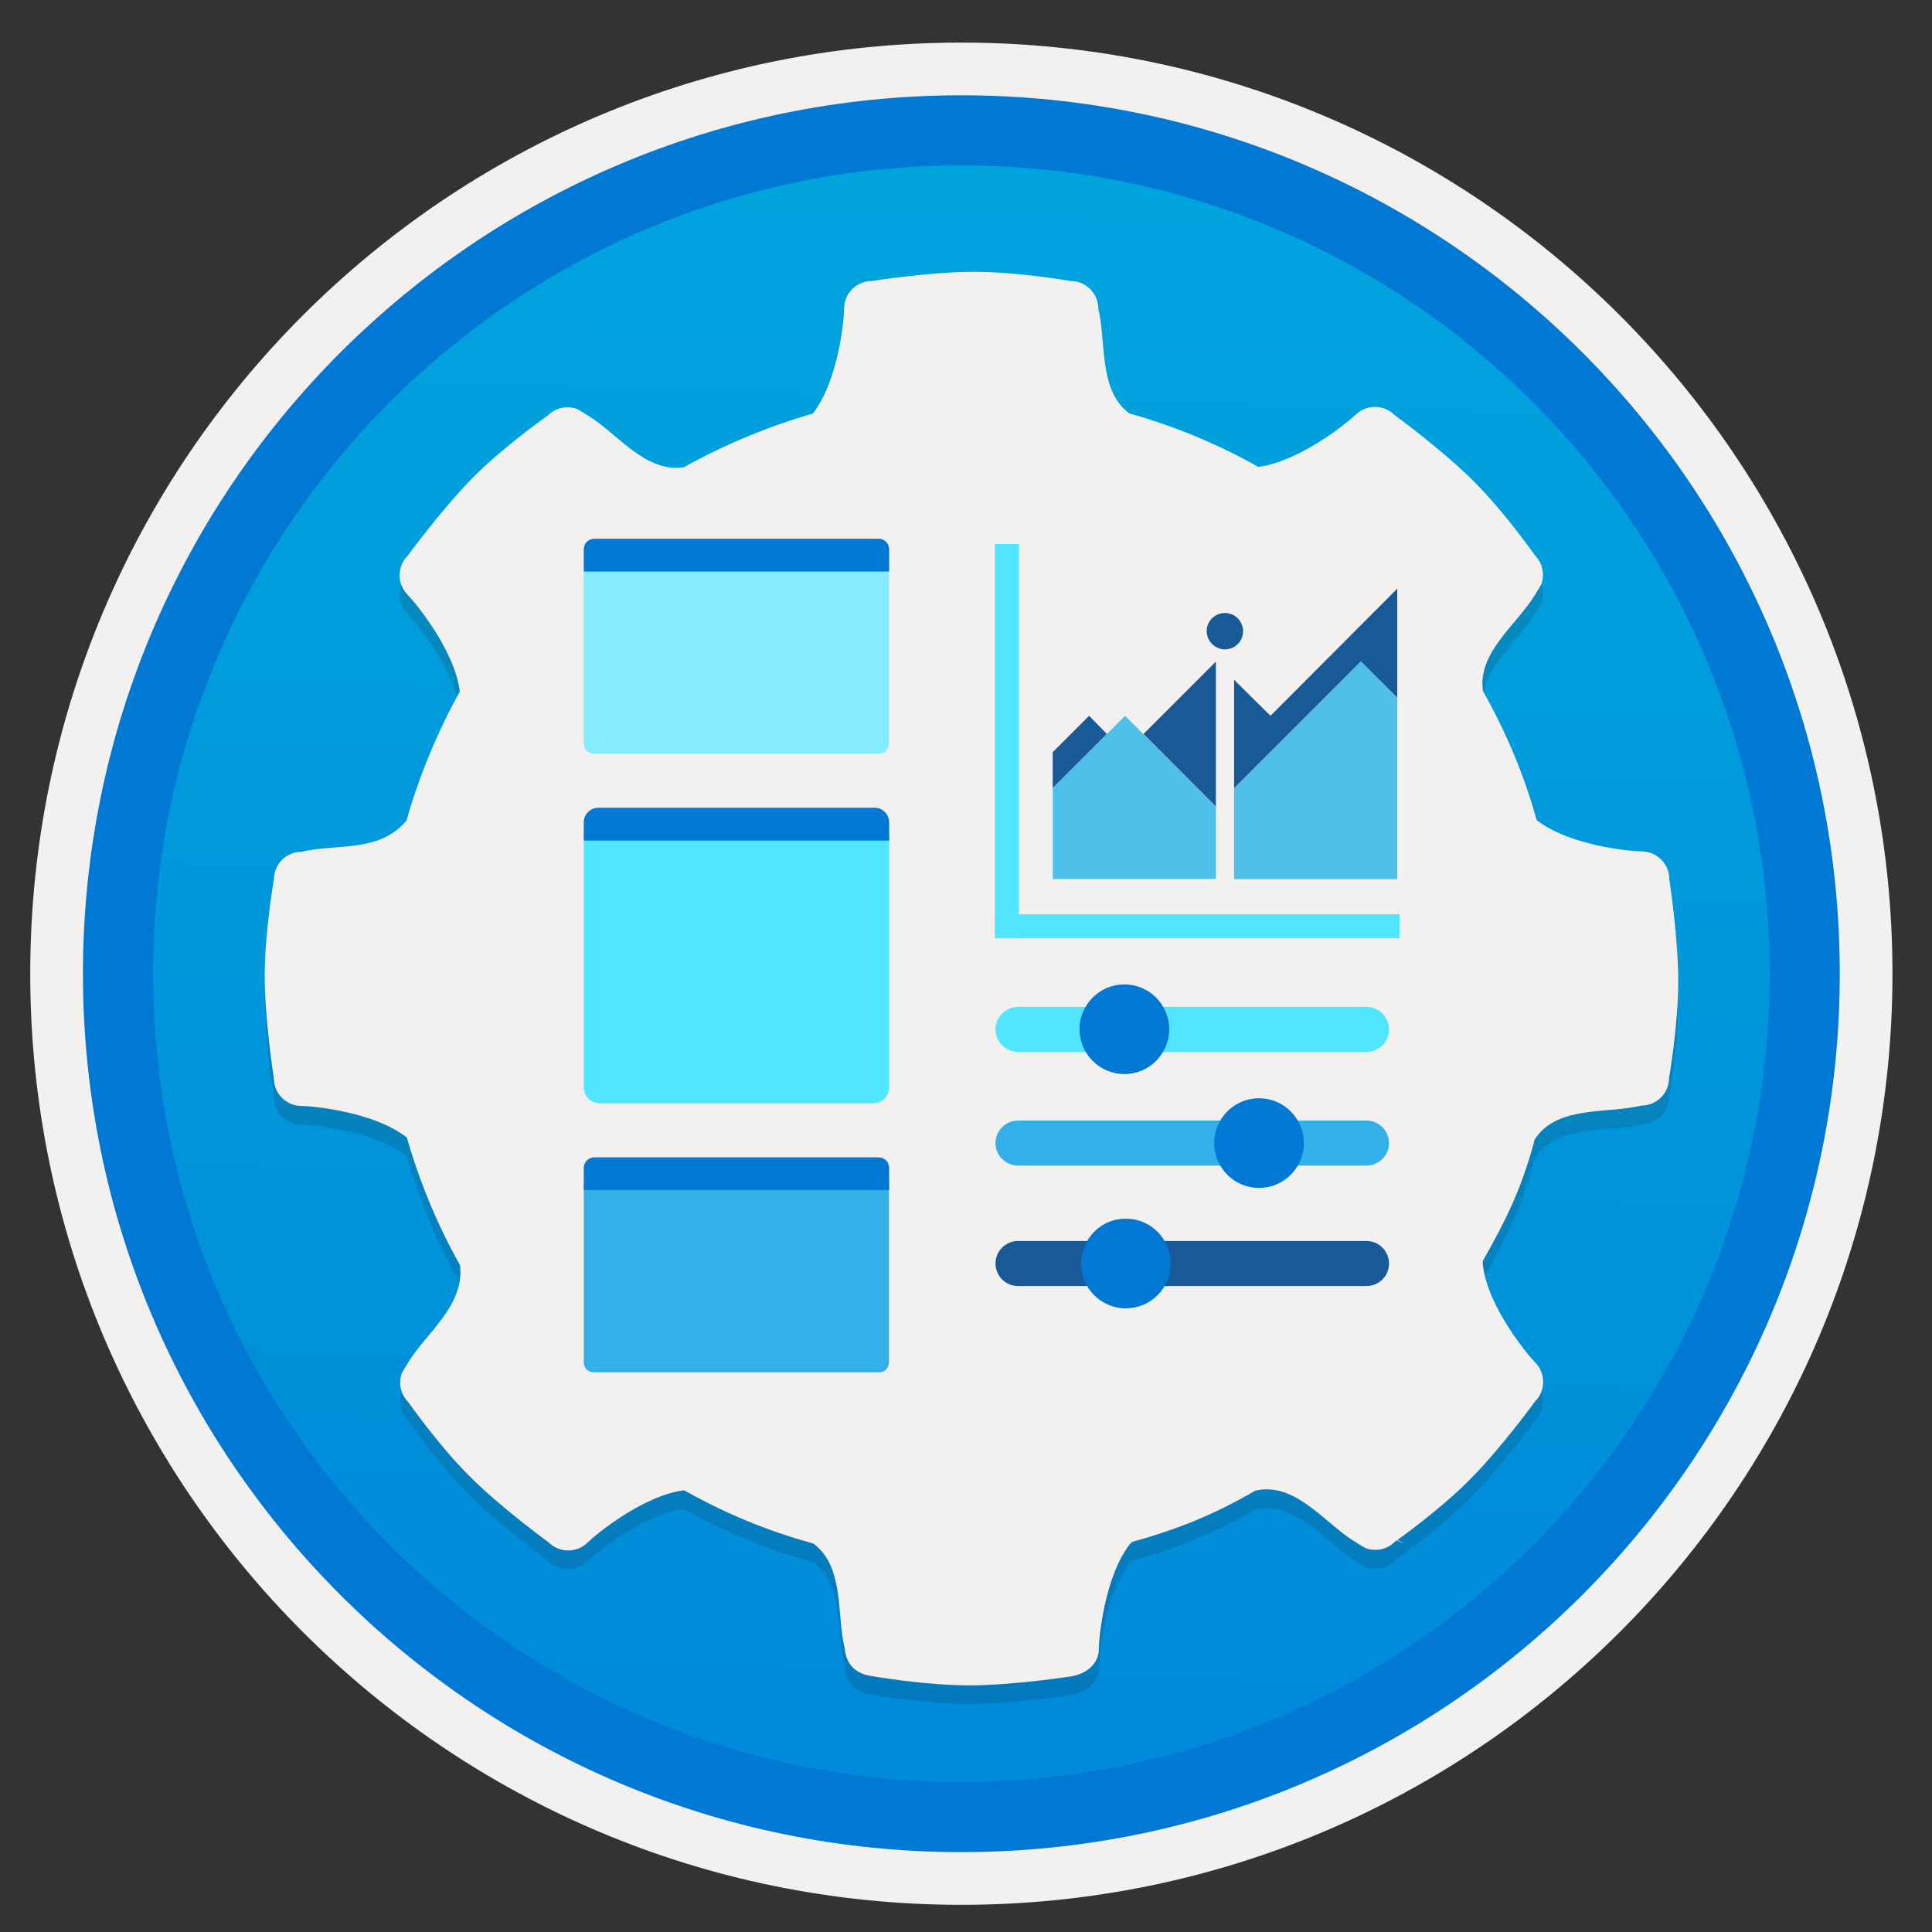 <svg width="103" height="103" viewBox="0 0 103 103" fill="none" xmlns="http://www.w3.org/2000/svg">
<rect x="0" y="0" width="103" height="103" fill="#333333" stroke="none"/>
<path d="M51.252 98.721C77.102 98.721 98.062 77.771 98.062 51.911C98.062 26.051 77.102 5.101 51.252 5.101C25.402 5.101 4.442 26.061 4.442 51.911C4.442 77.761 25.402 98.721 51.252 98.721Z" fill="url(#paint0_linear)"/>
<path fill-rule="evenodd" clip-rule="evenodd" d="M5.352 51.911C5.352 77.261 25.902 97.811 51.252 97.811C76.602 97.811 97.152 77.261 97.152 51.911C97.152 26.561 76.602 6.011 51.252 6.011C25.902 6.011 5.352 26.561 5.352 51.911ZM51.252 2.271C23.832 2.271 1.612 24.491 1.612 51.911C1.612 79.331 23.842 101.551 51.252 101.551C78.672 101.551 100.892 79.321 100.892 51.911C100.892 24.491 78.672 2.271 51.252 2.271Z" fill="#F2F1F0"/>
<path fill-rule="evenodd" clip-rule="evenodd" d="M8.162 51.911C8.162 75.711 27.452 95.001 51.252 95.001C75.052 95.001 94.342 75.711 94.342 51.911C94.342 28.111 75.052 8.821 51.252 8.821C27.452 8.821 8.162 28.111 8.162 51.911ZM51.252 5.081C25.392 5.081 4.422 26.051 4.422 51.911C4.422 77.771 25.392 98.741 51.252 98.741C77.112 98.741 98.082 77.771 98.082 51.911C98.082 26.051 77.122 5.081 51.252 5.081Z" fill="#0078D4"/>
<path opacity="0.15" d="M88.992 47.861C88.992 47.051 88.332 46.391 87.522 46.391C86.992 46.391 83.692 46.101 81.922 44.721C81.922 44.721 81.932 44.701 81.922 44.721C81.252 42.281 80.272 40.001 79.062 37.841C78.752 35.791 80.872 34.301 81.842 32.701C82.012 32.421 82.112 32.261 82.172 32.151C82.352 31.631 82.252 31.031 81.842 30.621C81.842 30.621 80.212 28.291 78.542 26.631C76.872 24.971 74.342 23.121 74.342 23.121C73.772 22.551 72.832 22.551 72.262 23.121C71.882 23.491 69.372 25.561 67.112 25.891C67.082 25.891 67.082 25.891 67.082 25.891C64.982 24.701 62.622 23.721 60.252 23.051H60.222C58.552 21.821 58.992 19.271 58.552 17.451C58.552 16.641 57.892 15.981 57.082 15.981C57.082 15.981 54.282 15.491 51.922 15.491C49.562 15.491 46.472 15.981 46.472 15.981C45.662 15.981 45.002 16.641 45.002 17.451C45.002 17.981 44.712 21.281 43.332 23.051C40.992 23.711 38.532 24.751 36.452 25.911C34.402 26.221 32.912 24.101 31.312 23.131C31.032 22.961 30.872 22.861 30.762 22.801C30.242 22.621 29.642 22.721 29.232 23.131C29.232 23.131 26.902 24.761 25.242 26.431C23.582 28.101 21.732 30.631 21.732 30.631C21.162 31.201 21.162 32.141 21.732 32.711C22.102 33.081 24.232 35.631 24.512 37.851V37.871C23.352 39.951 22.332 42.401 21.672 44.741C21.672 44.741 21.702 44.701 21.672 44.741C20.242 46.481 17.892 45.971 16.072 46.411C15.262 46.411 14.602 47.071 14.602 47.881C14.602 47.881 14.112 50.681 14.112 53.041C14.112 55.401 14.602 58.491 14.602 58.491C14.602 59.301 15.262 59.961 16.072 59.961C16.602 59.961 19.902 60.251 21.672 61.631C21.712 61.611 21.692 61.661 21.692 61.661C22.372 64.011 23.342 66.361 24.522 68.441C24.502 68.471 24.522 68.441 24.532 68.511C24.732 70.651 22.722 72.051 21.752 73.651C21.582 73.931 21.482 74.091 21.422 74.201C21.242 74.721 21.342 75.321 21.752 75.731C21.752 75.731 23.382 78.061 25.052 79.721C26.722 81.391 29.252 83.231 29.252 83.231C29.822 83.801 30.762 83.801 31.332 83.231C31.702 82.861 34.252 80.731 36.472 80.451C36.472 80.451 36.462 80.461 36.502 80.471C38.642 81.661 40.852 82.601 43.272 83.261C43.292 83.271 43.362 83.291 43.362 83.291C45.032 84.521 44.592 87.071 45.032 88.891C45.122 89.711 45.572 90.231 46.502 90.361C46.502 90.361 49.302 90.851 51.662 90.851C54.022 90.851 57.112 90.371 57.112 90.371C57.922 90.231 58.582 89.711 58.582 88.901C58.582 88.371 58.872 85.071 60.252 83.301C60.252 83.301 60.312 83.251 60.372 83.201C62.832 82.511 64.702 81.751 66.872 80.501C66.982 80.461 66.862 80.471 67.122 80.431C69.172 80.121 70.662 82.241 72.262 83.211C72.542 83.381 72.702 83.481 72.812 83.541C73.332 83.721 73.932 83.621 74.342 83.211C74.342 83.211 76.672 81.581 78.332 79.911C80.002 78.241 81.842 75.711 81.842 75.711C82.412 75.141 82.412 74.201 81.842 73.631C81.472 73.261 79.342 70.711 79.062 68.491C79.032 68.261 79.052 68.231 79.082 68.171C80.322 65.981 81.102 64.381 81.782 61.901C81.782 61.901 81.752 61.821 81.912 61.611C83.142 59.941 85.692 60.381 87.512 59.941C88.322 59.941 88.982 59.281 88.982 58.471C88.982 58.471 89.472 55.671 89.472 53.311C89.472 50.951 88.992 47.861 88.992 47.861Z" fill="#1F1D20"/>
<path d="M88.992 46.861C88.992 46.051 88.332 45.391 87.522 45.391C86.992 45.391 83.692 45.101 81.922 43.721C81.922 43.721 81.932 43.701 81.922 43.721C81.252 41.281 80.272 39.001 79.062 36.841C78.752 34.791 80.872 33.301 81.842 31.701C82.012 31.421 82.112 31.261 82.172 31.151C82.352 30.631 82.252 30.031 81.842 29.621C81.842 29.621 80.212 27.291 78.542 25.631C76.872 23.971 74.342 22.121 74.342 22.121C73.772 21.551 72.832 21.551 72.262 22.121C71.882 22.491 69.372 24.561 67.112 24.891C67.082 24.891 67.082 24.891 67.082 24.891C64.982 23.701 62.622 22.721 60.252 22.051H60.222C58.552 20.821 58.992 18.271 58.552 16.451C58.552 15.641 57.892 14.981 57.082 14.981C57.082 14.981 54.282 14.491 51.922 14.491C49.562 14.491 46.472 14.981 46.472 14.981C45.662 14.981 45.002 15.641 45.002 16.451C45.002 16.981 44.712 20.281 43.332 22.051C40.992 22.711 38.532 23.751 36.452 24.911C34.402 25.221 32.912 23.101 31.312 22.131C31.032 21.961 30.872 21.861 30.762 21.801C30.242 21.621 29.642 21.721 29.232 22.131C29.232 22.131 26.902 23.761 25.242 25.431C23.582 27.101 21.732 29.631 21.732 29.631C21.162 30.201 21.162 31.141 21.732 31.711C22.102 32.081 24.232 34.631 24.512 36.851V36.871C23.352 38.951 22.332 41.401 21.672 43.741C21.672 43.741 21.702 43.701 21.672 43.741C20.242 45.481 17.892 44.971 16.072 45.411C15.262 45.411 14.602 46.071 14.602 46.881C14.602 46.881 14.112 49.681 14.112 52.041C14.112 54.401 14.602 57.491 14.602 57.491C14.602 58.301 15.262 58.961 16.072 58.961C16.602 58.961 19.902 59.251 21.672 60.631C21.712 60.611 21.692 60.661 21.692 60.661C22.372 63.011 23.342 65.361 24.522 67.441C24.502 67.471 24.522 67.441 24.532 67.511C24.732 69.651 22.722 71.051 21.752 72.651C21.582 72.931 21.482 73.091 21.422 73.201C21.242 73.721 21.342 74.321 21.752 74.731C21.752 74.731 23.382 77.061 25.052 78.721C26.722 80.391 29.252 82.231 29.252 82.231C29.822 82.801 30.762 82.801 31.332 82.231C31.702 81.861 34.252 79.731 36.472 79.451C36.472 79.451 36.462 79.461 36.502 79.471C38.642 80.661 40.852 81.601 43.272 82.261C43.292 82.271 43.362 82.291 43.362 82.291C45.032 83.521 44.592 86.071 45.032 87.891C45.122 88.711 45.572 89.231 46.502 89.361C46.502 89.361 49.302 89.851 51.662 89.851C54.022 89.851 57.112 89.371 57.112 89.371C57.922 89.231 58.582 88.711 58.582 87.901C58.582 87.371 58.872 84.071 60.252 82.301C60.252 82.301 60.312 82.251 60.372 82.201C62.832 81.511 64.702 80.751 66.872 79.501C66.982 79.461 66.862 79.471 67.122 79.431C69.172 79.121 70.662 81.241 72.262 82.211C72.542 82.381 72.702 82.481 72.812 82.541C73.332 82.721 73.932 82.621 74.342 82.211C74.342 82.211 76.672 80.581 78.332 78.911C80.002 77.241 81.842 74.711 81.842 74.711C82.412 74.141 82.412 73.201 81.842 72.631C81.472 72.261 79.342 69.711 79.062 67.491C79.032 67.261 79.052 67.231 79.082 67.171C80.322 64.981 81.102 63.381 81.782 60.901C81.782 60.901 81.752 60.821 81.912 60.611C83.142 58.941 85.692 59.381 87.512 58.941C88.322 58.941 88.982 58.281 88.982 57.471C88.982 57.471 89.472 54.671 89.472 52.311C89.472 49.951 88.992 46.861 88.992 46.861Z" fill="#F2F1F0"/>
<path d="M23.402 72.941C23.292 73.131 23.312 73.091 23.402 72.941V72.941Z" fill="#F2F1F0"/>
<path d="M23.402 72.941C23.402 72.931 23.412 72.931 23.412 72.921C23.412 72.931 23.402 72.941 23.402 72.941Z" fill="#F2F1F0"/>
<path d="M23.412 72.921C23.542 72.711 23.742 72.371 23.742 72.371C23.592 72.531 23.482 72.721 23.412 72.921Z" fill="#F2F1F0"/>
<path d="M74.832 82.281C74.823 82.281 74.823 82.271 74.812 82.271C74.823 82.271 74.832 82.281 74.832 82.281Z" fill="#F2F1F0"/>
<path d="M74.812 82.271C74.602 82.141 74.263 81.941 74.263 81.941C74.422 82.091 74.612 82.201 74.812 82.271Z" fill="#F2F1F0"/>
<path d="M74.832 82.281C75.022 82.391 74.983 82.371 74.832 82.281V82.281Z" fill="#F2F1F0"/>
<path d="M74.052 54.881C74.052 54.221 73.513 53.681 72.853 53.681H54.273C53.612 53.681 53.072 54.221 53.072 54.881C53.072 55.541 53.612 56.081 54.273 56.081H72.862C73.513 56.071 74.052 55.541 74.052 54.881Z" fill="#50E6FF"/>
<path d="M57.553 54.871C57.553 56.191 58.623 57.261 59.943 57.261C61.263 57.261 62.333 56.191 62.333 54.871C62.333 53.551 61.263 52.481 59.943 52.481C58.623 52.481 57.553 53.551 57.553 54.871Z" fill="#0078D4"/>
<path d="M74.052 60.941C74.052 60.281 73.513 59.741 72.853 59.741H54.273C53.612 59.741 53.072 60.281 53.072 60.941C53.072 61.601 53.612 62.141 54.273 62.141H72.862C73.513 62.131 74.052 61.601 74.052 60.941Z" fill="#32B0E7"/>
<path d="M64.732 60.941C64.732 62.261 65.802 63.331 67.122 63.331C68.442 63.331 69.512 62.261 69.512 60.941C69.512 59.621 68.442 58.551 67.122 58.551C65.802 58.551 64.732 59.621 64.732 60.941Z" fill="#0078D4"/>
<path d="M74.052 67.361C74.052 66.701 73.513 66.161 72.853 66.161H54.273C53.612 66.161 53.072 66.701 53.072 67.361C53.072 68.021 53.612 68.561 54.273 68.561H72.862C73.513 68.561 74.052 68.031 74.052 67.361Z" fill="#185A97"/>
<path d="M57.633 67.361C57.633 68.681 58.703 69.751 60.023 69.751C61.343 69.751 62.413 68.681 62.413 67.361C62.413 66.041 61.343 64.971 60.023 64.971C58.703 64.961 57.633 66.041 57.633 67.361Z" fill="#0078D4"/>
<path d="M47.403 30.131H31.123V39.661C31.123 39.951 31.353 40.181 31.643 40.181H46.873C47.163 40.181 47.393 39.951 47.393 39.661V30.131H47.403Z" fill="#84ECFD"/>
<path d="M46.843 28.721H31.683C31.373 28.721 31.123 28.971 31.123 29.281V30.471H47.403V29.281C47.403 28.971 47.153 28.721 46.843 28.721Z" fill="#0078D4"/>
<path d="M47.403 63.111H31.123V72.641C31.123 72.931 31.353 73.161 31.643 73.161H46.873C47.163 73.161 47.393 72.931 47.393 72.641V63.111H47.403Z" fill="#32B0E7"/>
<path d="M46.843 61.701H31.683C31.373 61.701 31.123 61.951 31.123 62.261V63.451H47.403V62.261C47.403 61.951 47.153 61.701 46.843 61.701Z" fill="#0078D4"/>
<path d="M47.403 44.471H31.123V57.971C31.123 58.441 31.503 58.821 31.973 58.821H46.553C47.023 58.821 47.403 58.441 47.403 57.971V44.471Z" fill="#50E6FF"/>
<path d="M46.623 43.061H31.903C31.473 43.061 31.123 43.411 31.123 43.841V44.811H47.403V43.841C47.403 43.411 47.053 43.061 46.623 43.061Z" fill="#0078D4"/>
<path d="M54.322 29.001H53.042V50.021H54.322V29.001Z" fill="#50E6FF"/>
<path d="M74.612 50.021V48.741H53.042V50.021H74.612Z" fill="#50E6FF"/>
<path d="M58.063 38.161L56.123 40.101V42.021L59.013 39.131L58.063 38.161Z" fill="#185A97"/>
<path d="M64.822 43.001V35.271L60.962 39.131L64.822 43.001Z" fill="#185A97"/>
<path d="M67.733 38.161L65.793 36.241V42.031L72.552 35.271L74.493 37.211V31.381L67.733 38.161Z" fill="#185A97"/>
<path d="M65.793 42.031V46.871H74.493V37.191L72.552 35.271L65.793 42.031Z" fill="url(#paint1_linear)"/>
<path d="M64.823 43.001L59.983 38.161L56.123 42.021V46.861H64.823V43.001Z" fill="url(#paint2_linear)"/>
<path d="M65.302 34.621C65.832 34.621 66.272 34.191 66.272 33.651C66.272 33.121 65.843 32.681 65.302 32.681C64.772 32.681 64.332 33.111 64.332 33.651C64.332 34.181 64.782 34.621 65.302 34.621Z" fill="#185A97"/>
<defs>
<linearGradient id="paint0_linear" x1="53.023" y1="-12.882" x2="49.04" y2="132.886" gradientUnits="userSpaceOnUse">
<stop stop-color="#00ABDE"/>
<stop offset="1" stop-color="#007ED8"/>
</linearGradient>
<linearGradient id="paint1_linear" x1="65.785" y1="29.209" x2="96.295" y2="118.946" gradientUnits="userSpaceOnUse">
<stop offset="0.364" stop-color="#4DC1EA"/>
<stop offset="0.585" stop-color="#0078D4"/>
</linearGradient>
<linearGradient id="paint2_linear" x1="56.227" y1="32.459" x2="86.738" y2="122.196" gradientUnits="userSpaceOnUse">
<stop offset="0.364" stop-color="#4DC1EA"/>
<stop offset="0.585" stop-color="#0078D4"/>
</linearGradient>
</defs>
</svg>
